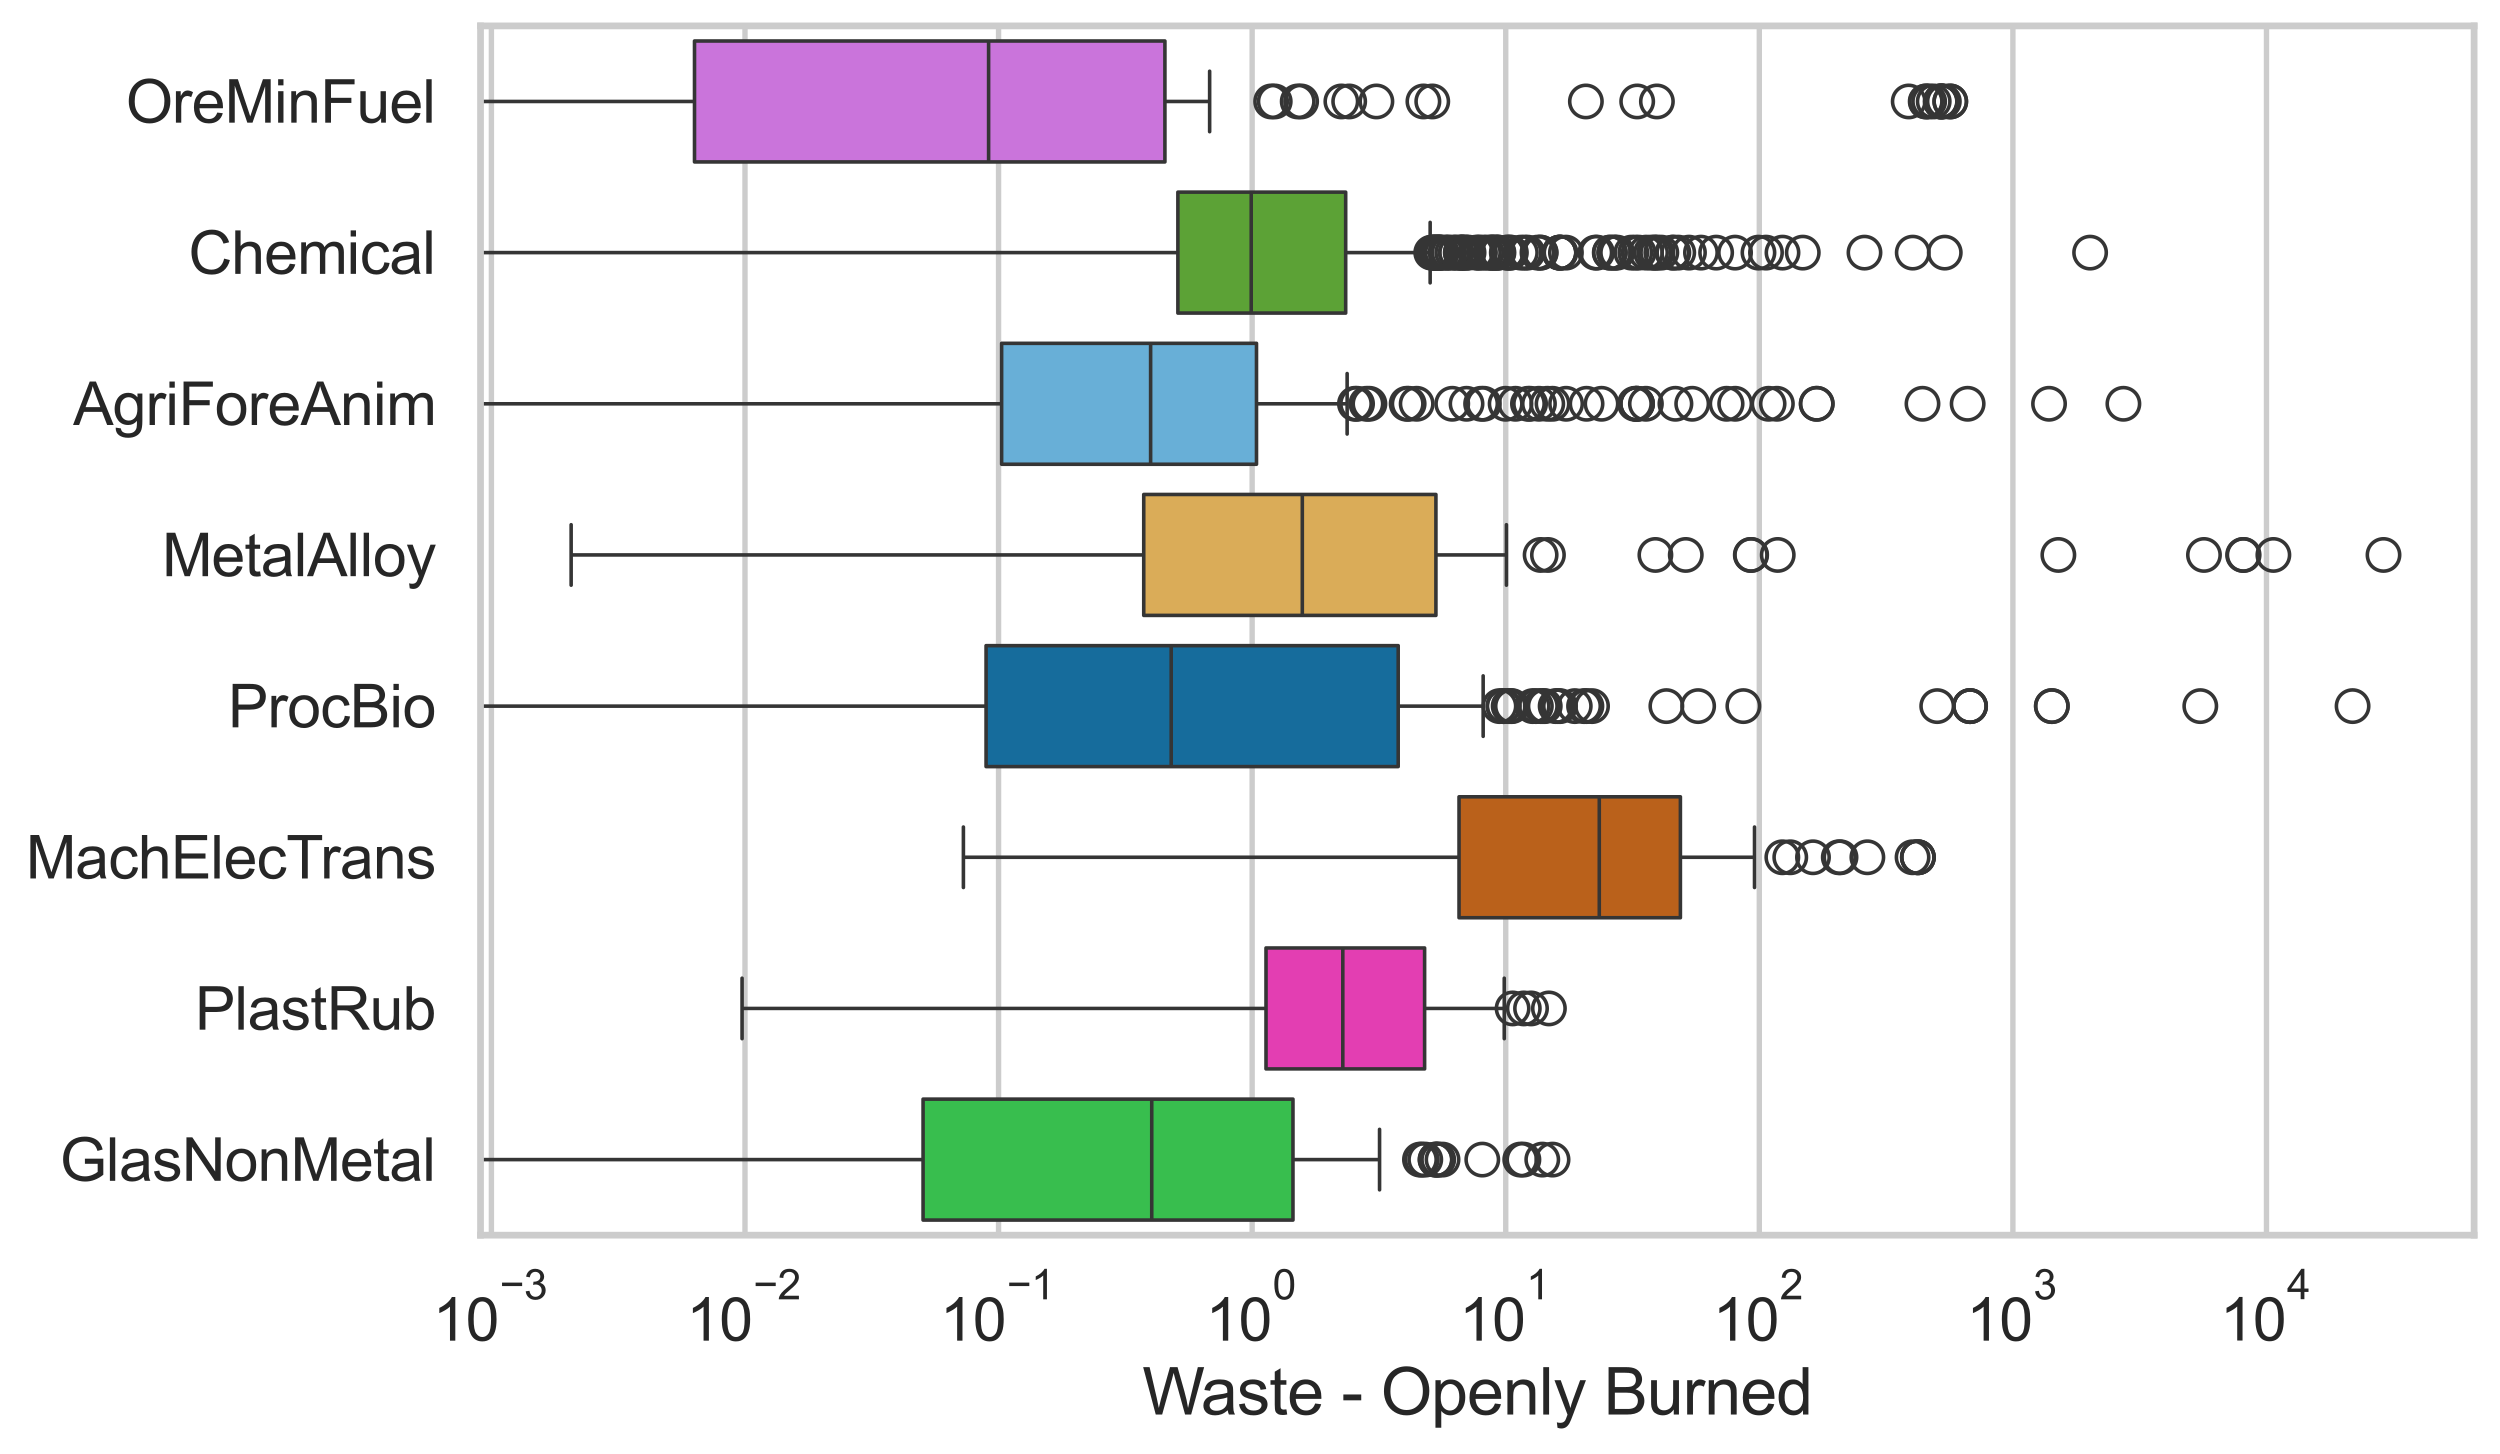 <?xml version="1.0" encoding="utf-8" standalone="no"?>
<!DOCTYPE svg PUBLIC "-//W3C//DTD SVG 1.1//EN"
  "http://www.w3.org/Graphics/SVG/1.1/DTD/svg11.dtd">
<svg xmlns:xlink="http://www.w3.org/1999/xlink" width="695.577pt" height="404.563pt" viewBox="0 0 695.577 404.563" xmlns="http://www.w3.org/2000/svg" version="1.1">
 <defs>
  <style type="text/css">*{stroke-linejoin: round; stroke-linecap: butt}</style>
 </defs>
 <g id="figure_1">
  <g id="patch_1">
   <path d="M 0 404.563 
L 695.577 404.563 
L 695.577 0 
L 0 0 
z
" style="fill: #ffffff"/>
  </g>
  <g id="axes_1">
   <g id="patch_2">
    <path d="M 133.697 343.665 
L 688.377 343.665 
L 688.377 7.2 
L 133.697 7.2 
z
" style="fill: #ffffff"/>
   </g>
   <g id="matplotlib.axis_1">
    <g id="xtick_1">
     <g id="line2d_1">
      <path d="M 136.723 343.665 
L 136.723 7.2 
" clip-path="url(#p5b6cfa9f95)" style="fill: none; stroke: #cccccc; stroke-width: 1.5; stroke-linecap: round"/>
     </g>
     <g id="text_1">
      <!-- $\mathdefault{10^{-3}}$ -->
      <g style="fill: #262626" transform="translate(120.388 373.18) scale(0.165 -0.165)">
       <defs>
        <path id="ArialMT-31" d="M 2384 0 
L 1822 0 
L 1822 3584 
Q 1619 3391 1289 3197 
Q 959 3003 697 2906 
L 697 3450 
Q 1169 3672 1522 3987 
Q 1875 4303 2022 4600 
L 2384 4600 
L 2384 0 
z
" transform="scale(0.016)"/>
        <path id="ArialMT-30" d="M 266 2259 
Q 266 3072 433 3567 
Q 600 4063 929 4331 
Q 1259 4600 1759 4600 
Q 2128 4600 2406 4451 
Q 2684 4303 2865 4023 
Q 3047 3744 3150 3342 
Q 3253 2941 3253 2259 
Q 3253 1453 3087 958 
Q 2922 463 2592 192 
Q 2263 -78 1759 -78 
Q 1097 -78 719 397 
Q 266 969 266 2259 
z
M 844 2259 
Q 844 1131 1108 757 
Q 1372 384 1759 384 
Q 2147 384 2411 759 
Q 2675 1134 2675 2259 
Q 2675 3391 2411 3762 
Q 2147 4134 1753 4134 
Q 1366 4134 1134 3806 
Q 844 3388 844 2259 
z
" transform="scale(0.016)"/>
        <path id="ArialMT-2212" d="M 3381 1997 
L 356 1997 
L 356 2522 
L 3381 2522 
L 3381 1997 
z
" transform="scale(0.016)"/>
        <path id="ArialMT-33" d="M 269 1209 
L 831 1284 
Q 928 806 1161 595 
Q 1394 384 1728 384 
Q 2125 384 2398 659 
Q 2672 934 2672 1341 
Q 2672 1728 2419 1979 
Q 2166 2231 1775 2231 
Q 1616 2231 1378 2169 
L 1441 2663 
Q 1497 2656 1531 2656 
Q 1891 2656 2178 2843 
Q 2466 3031 2466 3422 
Q 2466 3731 2256 3934 
Q 2047 4138 1716 4138 
Q 1388 4138 1169 3931 
Q 950 3725 888 3313 
L 325 3413 
Q 428 3978 793 4289 
Q 1159 4600 1703 4600 
Q 2078 4600 2393 4439 
Q 2709 4278 2876 4000 
Q 3044 3722 3044 3409 
Q 3044 3113 2884 2869 
Q 2725 2625 2413 2481 
Q 2819 2388 3044 2092 
Q 3269 1797 3269 1353 
Q 3269 753 2831 336 
Q 2394 -81 1725 -81 
Q 1122 -81 723 278 
Q 325 638 269 1209 
z
" transform="scale(0.016)"/>
       </defs>
       <use xlink:href="#ArialMT-31" transform="translate(0 0.994)"/>
       <use xlink:href="#ArialMT-30" transform="translate(55.615 0.994)"/>
       <use xlink:href="#ArialMT-2212" transform="translate(112.973 70.688) scale(0.7)"/>
       <use xlink:href="#ArialMT-33" transform="translate(153.852 70.688) scale(0.7)"/>
      </g>
     </g>
    </g>
    <g id="xtick_2">
     <g id="line2d_2">
      <path d="M 207.278 343.665 
L 207.278 7.2 
" clip-path="url(#p5b6cfa9f95)" style="fill: none; stroke: #cccccc; stroke-width: 1.5; stroke-linecap: round"/>
     </g>
     <g id="text_2">
      <!-- $\mathdefault{10^{-2}}$ -->
      <g style="fill: #262626" transform="translate(190.943 373.18) scale(0.165 -0.165)">
       <defs>
        <path id="ArialMT-32" d="M 3222 541 
L 3222 0 
L 194 0 
Q 188 203 259 391 
Q 375 700 629 1000 
Q 884 1300 1366 1694 
Q 2113 2306 2375 2664 
Q 2638 3022 2638 3341 
Q 2638 3675 2398 3904 
Q 2159 4134 1775 4134 
Q 1369 4134 1125 3890 
Q 881 3647 878 3216 
L 300 3275 
Q 359 3922 746 4261 
Q 1134 4600 1788 4600 
Q 2447 4600 2831 4234 
Q 3216 3869 3216 3328 
Q 3216 3053 3103 2787 
Q 2991 2522 2730 2228 
Q 2469 1934 1863 1422 
Q 1356 997 1212 845 
Q 1069 694 975 541 
L 3222 541 
z
" transform="scale(0.016)"/>
       </defs>
       <use xlink:href="#ArialMT-31" transform="translate(0 0.994)"/>
       <use xlink:href="#ArialMT-30" transform="translate(55.615 0.994)"/>
       <use xlink:href="#ArialMT-2212" transform="translate(112.973 70.688) scale(0.7)"/>
       <use xlink:href="#ArialMT-32" transform="translate(153.852 70.688) scale(0.7)"/>
      </g>
     </g>
    </g>
    <g id="xtick_3">
     <g id="line2d_3">
      <path d="M 277.832 343.665 
L 277.832 7.2 
" clip-path="url(#p5b6cfa9f95)" style="fill: none; stroke: #cccccc; stroke-width: 1.5; stroke-linecap: round"/>
     </g>
     <g id="text_3">
      <!-- $\mathdefault{10^{-1}}$ -->
      <g style="fill: #262626" transform="translate(261.497 373.18) scale(0.165 -0.165)">
       <use xlink:href="#ArialMT-31" transform="translate(0 0.994)"/>
       <use xlink:href="#ArialMT-30" transform="translate(55.615 0.994)"/>
       <use xlink:href="#ArialMT-2212" transform="translate(112.973 70.688) scale(0.7)"/>
       <use xlink:href="#ArialMT-31" transform="translate(153.852 70.688) scale(0.7)"/>
      </g>
     </g>
    </g>
    <g id="xtick_4">
     <g id="line2d_4">
      <path d="M 348.386 343.665 
L 348.386 7.2 
" clip-path="url(#p5b6cfa9f95)" style="fill: none; stroke: #cccccc; stroke-width: 1.5; stroke-linecap: round"/>
     </g>
     <g id="text_4">
      <!-- $\mathdefault{10^{0}}$ -->
      <g style="fill: #262626" transform="translate(335.434 373.18) scale(0.165 -0.165)">
       <use xlink:href="#ArialMT-31" transform="translate(0 0.994)"/>
       <use xlink:href="#ArialMT-30" transform="translate(55.615 0.994)"/>
       <use xlink:href="#ArialMT-30" transform="translate(112.973 70.688) scale(0.7)"/>
      </g>
     </g>
    </g>
    <g id="xtick_5">
     <g id="line2d_5">
      <path d="M 418.94 343.665 
L 418.94 7.2 
" clip-path="url(#p5b6cfa9f95)" style="fill: none; stroke: #cccccc; stroke-width: 1.5; stroke-linecap: round"/>
     </g>
     <g id="text_5">
      <!-- $\mathdefault{10^{1}}$ -->
      <g style="fill: #262626" transform="translate(405.988 373.18) scale(0.165 -0.165)">
       <use xlink:href="#ArialMT-31" transform="translate(0 0.994)"/>
       <use xlink:href="#ArialMT-30" transform="translate(55.615 0.994)"/>
       <use xlink:href="#ArialMT-31" transform="translate(112.973 70.688) scale(0.7)"/>
      </g>
     </g>
    </g>
    <g id="xtick_6">
     <g id="line2d_6">
      <path d="M 489.495 343.665 
L 489.495 7.2 
" clip-path="url(#p5b6cfa9f95)" style="fill: none; stroke: #cccccc; stroke-width: 1.5; stroke-linecap: round"/>
     </g>
     <g id="text_6">
      <!-- $\mathdefault{10^{2}}$ -->
      <g style="fill: #262626" transform="translate(476.542 373.18) scale(0.165 -0.165)">
       <use xlink:href="#ArialMT-31" transform="translate(0 0.994)"/>
       <use xlink:href="#ArialMT-30" transform="translate(55.615 0.994)"/>
       <use xlink:href="#ArialMT-32" transform="translate(112.973 70.688) scale(0.7)"/>
      </g>
     </g>
    </g>
    <g id="xtick_7">
     <g id="line2d_7">
      <path d="M 560.049 343.665 
L 560.049 7.2 
" clip-path="url(#p5b6cfa9f95)" style="fill: none; stroke: #cccccc; stroke-width: 1.5; stroke-linecap: round"/>
     </g>
     <g id="text_7">
      <!-- $\mathdefault{10^{3}}$ -->
      <g style="fill: #262626" transform="translate(547.096 373.18) scale(0.165 -0.165)">
       <use xlink:href="#ArialMT-31" transform="translate(0 0.994)"/>
       <use xlink:href="#ArialMT-30" transform="translate(55.615 0.994)"/>
       <use xlink:href="#ArialMT-33" transform="translate(112.973 70.688) scale(0.7)"/>
      </g>
     </g>
    </g>
    <g id="xtick_8">
     <g id="line2d_8">
      <path d="M 630.603 343.665 
L 630.603 7.2 
" clip-path="url(#p5b6cfa9f95)" style="fill: none; stroke: #cccccc; stroke-width: 1.5; stroke-linecap: round"/>
     </g>
     <g id="text_8">
      <!-- $\mathdefault{10^{4}}$ -->
      <g style="fill: #262626" transform="translate(617.651 373.015) scale(0.165 -0.165)">
       <defs>
        <path id="ArialMT-34" d="M 2069 0 
L 2069 1097 
L 81 1097 
L 81 1613 
L 2172 4581 
L 2631 4581 
L 2631 1613 
L 3250 1613 
L 3250 1097 
L 2631 1097 
L 2631 0 
L 2069 0 
z
M 2069 1613 
L 2069 3678 
L 634 1613 
L 2069 1613 
z
" transform="scale(0.016)"/>
       </defs>
       <use xlink:href="#ArialMT-31" transform="translate(0 0.202)"/>
       <use xlink:href="#ArialMT-30" transform="translate(55.615 0.202)"/>
       <use xlink:href="#ArialMT-34" transform="translate(112.973 69.895) scale(0.7)"/>
      </g>
     </g>
    </g>
    <g id="xtick_9"/>
    <g id="xtick_10"/>
    <g id="xtick_11"/>
    <g id="xtick_12"/>
    <g id="xtick_13"/>
    <g id="xtick_14"/>
    <g id="xtick_15"/>
    <g id="xtick_16"/>
    <g id="xtick_17"/>
    <g id="xtick_18"/>
    <g id="xtick_19"/>
    <g id="xtick_20"/>
    <g id="xtick_21"/>
    <g id="xtick_22"/>
    <g id="xtick_23"/>
    <g id="xtick_24"/>
    <g id="xtick_25"/>
    <g id="xtick_26"/>
    <g id="xtick_27"/>
    <g id="xtick_28"/>
    <g id="xtick_29"/>
    <g id="xtick_30"/>
    <g id="xtick_31"/>
    <g id="xtick_32"/>
    <g id="xtick_33"/>
    <g id="xtick_34"/>
    <g id="xtick_35"/>
    <g id="xtick_36"/>
    <g id="xtick_37"/>
    <g id="xtick_38"/>
    <g id="xtick_39"/>
    <g id="xtick_40"/>
    <g id="xtick_41"/>
    <g id="xtick_42"/>
    <g id="xtick_43"/>
    <g id="xtick_44"/>
    <g id="xtick_45"/>
    <g id="xtick_46"/>
    <g id="xtick_47"/>
    <g id="xtick_48"/>
    <g id="xtick_49"/>
    <g id="xtick_50"/>
    <g id="xtick_51"/>
    <g id="xtick_52"/>
    <g id="xtick_53"/>
    <g id="xtick_54"/>
    <g id="xtick_55"/>
    <g id="xtick_56"/>
    <g id="xtick_57"/>
    <g id="xtick_58"/>
    <g id="xtick_59"/>
    <g id="xtick_60"/>
    <g id="xtick_61"/>
    <g id="xtick_62"/>
    <g id="xtick_63"/>
    <g id="xtick_64"/>
    <g id="xtick_65"/>
    <g id="xtick_66"/>
    <g id="xtick_67"/>
    <g id="xtick_68"/>
    <g id="xtick_69"/>
    <g id="text_9">
     <!-- Waste - Openly Burned -->
     <g style="fill: #262626" transform="translate(317.838 393.574) scale(0.18 -0.18)">
      <defs>
       <path id="ArialMT-57" d="M 1294 0 
L 78 4581 
L 700 4581 
L 1397 1578 
Q 1509 1106 1591 641 
Q 1766 1375 1797 1488 
L 2669 4581 
L 3400 4581 
L 4056 2263 
Q 4303 1400 4413 641 
Q 4500 1075 4641 1638 
L 5359 4581 
L 5969 4581 
L 4713 0 
L 4128 0 
L 3163 3491 
Q 3041 3928 3019 4028 
Q 2947 3713 2884 3491 
L 1913 0 
L 1294 0 
z
" transform="scale(0.016)"/>
       <path id="ArialMT-61" d="M 2588 409 
Q 2275 144 1986 34 
Q 1697 -75 1366 -75 
Q 819 -75 525 192 
Q 231 459 231 875 
Q 231 1119 342 1320 
Q 453 1522 633 1644 
Q 813 1766 1038 1828 
Q 1203 1872 1538 1913 
Q 2219 1994 2541 2106 
Q 2544 2222 2544 2253 
Q 2544 2597 2384 2738 
Q 2169 2928 1744 2928 
Q 1347 2928 1158 2789 
Q 969 2650 878 2297 
L 328 2372 
Q 403 2725 575 2942 
Q 747 3159 1072 3276 
Q 1397 3394 1825 3394 
Q 2250 3394 2515 3294 
Q 2781 3194 2906 3042 
Q 3031 2891 3081 2659 
Q 3109 2516 3109 2141 
L 3109 1391 
Q 3109 606 3145 398 
Q 3181 191 3288 0 
L 2700 0 
Q 2613 175 2588 409 
z
M 2541 1666 
Q 2234 1541 1622 1453 
Q 1275 1403 1131 1340 
Q 988 1278 909 1158 
Q 831 1038 831 891 
Q 831 666 1001 516 
Q 1172 366 1500 366 
Q 1825 366 2078 508 
Q 2331 650 2450 897 
Q 2541 1088 2541 1459 
L 2541 1666 
z
" transform="scale(0.016)"/>
       <path id="ArialMT-73" d="M 197 991 
L 753 1078 
Q 800 744 1014 566 
Q 1228 388 1613 388 
Q 2000 388 2187 545 
Q 2375 703 2375 916 
Q 2375 1106 2209 1216 
Q 2094 1291 1634 1406 
Q 1016 1563 777 1677 
Q 538 1791 414 1992 
Q 291 2194 291 2438 
Q 291 2659 392 2848 
Q 494 3038 669 3163 
Q 800 3259 1026 3326 
Q 1253 3394 1513 3394 
Q 1903 3394 2198 3281 
Q 2494 3169 2634 2976 
Q 2775 2784 2828 2463 
L 2278 2388 
Q 2241 2644 2061 2787 
Q 1881 2931 1553 2931 
Q 1166 2931 1000 2803 
Q 834 2675 834 2503 
Q 834 2394 903 2306 
Q 972 2216 1119 2156 
Q 1203 2125 1616 2013 
Q 2213 1853 2448 1751 
Q 2684 1650 2818 1456 
Q 2953 1263 2953 975 
Q 2953 694 2789 445 
Q 2625 197 2315 61 
Q 2006 -75 1616 -75 
Q 969 -75 630 194 
Q 291 463 197 991 
z
" transform="scale(0.016)"/>
       <path id="ArialMT-74" d="M 1650 503 
L 1731 6 
Q 1494 -44 1306 -44 
Q 1000 -44 831 53 
Q 663 150 594 308 
Q 525 466 525 972 
L 525 2881 
L 113 2881 
L 113 3319 
L 525 3319 
L 525 4141 
L 1084 4478 
L 1084 3319 
L 1650 3319 
L 1650 2881 
L 1084 2881 
L 1084 941 
Q 1084 700 1114 631 
Q 1144 563 1211 522 
Q 1278 481 1403 481 
Q 1497 481 1650 503 
z
" transform="scale(0.016)"/>
       <path id="ArialMT-65" d="M 2694 1069 
L 3275 997 
Q 3138 488 2766 206 
Q 2394 -75 1816 -75 
Q 1088 -75 661 373 
Q 234 822 234 1631 
Q 234 2469 665 2931 
Q 1097 3394 1784 3394 
Q 2450 3394 2872 2941 
Q 3294 2488 3294 1666 
Q 3294 1616 3291 1516 
L 816 1516 
Q 847 969 1125 678 
Q 1403 388 1819 388 
Q 2128 388 2347 550 
Q 2566 713 2694 1069 
z
M 847 1978 
L 2700 1978 
Q 2663 2397 2488 2606 
Q 2219 2931 1791 2931 
Q 1403 2931 1139 2672 
Q 875 2413 847 1978 
z
" transform="scale(0.016)"/>
       <path id="ArialMT-20" transform="scale(0.016)"/>
       <path id="ArialMT-2d" d="M 203 1375 
L 203 1941 
L 1931 1941 
L 1931 1375 
L 203 1375 
z
" transform="scale(0.016)"/>
       <path id="ArialMT-4f" d="M 309 2231 
Q 309 3372 921 4017 
Q 1534 4663 2503 4663 
Q 3138 4663 3647 4359 
Q 4156 4056 4423 3514 
Q 4691 2972 4691 2284 
Q 4691 1588 4409 1038 
Q 4128 488 3612 205 
Q 3097 -78 2500 -78 
Q 1853 -78 1343 234 
Q 834 547 571 1087 
Q 309 1628 309 2231 
z
M 934 2222 
Q 934 1394 1379 917 
Q 1825 441 2497 441 
Q 3181 441 3623 922 
Q 4066 1403 4066 2288 
Q 4066 2847 3877 3264 
Q 3688 3681 3323 3911 
Q 2959 4141 2506 4141 
Q 1863 4141 1398 3698 
Q 934 3256 934 2222 
z
" transform="scale(0.016)"/>
       <path id="ArialMT-70" d="M 422 -1272 
L 422 3319 
L 934 3319 
L 934 2888 
Q 1116 3141 1344 3267 
Q 1572 3394 1897 3394 
Q 2322 3394 2647 3175 
Q 2972 2956 3137 2557 
Q 3303 2159 3303 1684 
Q 3303 1175 3120 767 
Q 2938 359 2589 142 
Q 2241 -75 1856 -75 
Q 1575 -75 1351 44 
Q 1128 163 984 344 
L 984 -1272 
L 422 -1272 
z
M 931 1641 
Q 931 1000 1190 694 
Q 1450 388 1819 388 
Q 2194 388 2461 705 
Q 2728 1022 2728 1688 
Q 2728 2322 2467 2637 
Q 2206 2953 1844 2953 
Q 1484 2953 1207 2617 
Q 931 2281 931 1641 
z
" transform="scale(0.016)"/>
       <path id="ArialMT-6e" d="M 422 0 
L 422 3319 
L 928 3319 
L 928 2847 
Q 1294 3394 1984 3394 
Q 2284 3394 2536 3286 
Q 2788 3178 2913 3003 
Q 3038 2828 3088 2588 
Q 3119 2431 3119 2041 
L 3119 0 
L 2556 0 
L 2556 2019 
Q 2556 2363 2490 2533 
Q 2425 2703 2258 2804 
Q 2091 2906 1866 2906 
Q 1506 2906 1245 2678 
Q 984 2450 984 1813 
L 984 0 
L 422 0 
z
" transform="scale(0.016)"/>
       <path id="ArialMT-6c" d="M 409 0 
L 409 4581 
L 972 4581 
L 972 0 
L 409 0 
z
" transform="scale(0.016)"/>
       <path id="ArialMT-79" d="M 397 -1278 
L 334 -750 
Q 519 -800 656 -800 
Q 844 -800 956 -737 
Q 1069 -675 1141 -563 
Q 1194 -478 1313 -144 
Q 1328 -97 1363 -6 
L 103 3319 
L 709 3319 
L 1400 1397 
Q 1534 1031 1641 628 
Q 1738 1016 1872 1384 
L 2581 3319 
L 3144 3319 
L 1881 -56 
Q 1678 -603 1566 -809 
Q 1416 -1088 1222 -1217 
Q 1028 -1347 759 -1347 
Q 597 -1347 397 -1278 
z
" transform="scale(0.016)"/>
       <path id="ArialMT-42" d="M 469 0 
L 469 4581 
L 2188 4581 
Q 2713 4581 3030 4442 
Q 3347 4303 3526 4014 
Q 3706 3725 3706 3409 
Q 3706 3116 3547 2856 
Q 3388 2597 3066 2438 
Q 3481 2316 3704 2022 
Q 3928 1728 3928 1328 
Q 3928 1006 3792 729 
Q 3656 453 3456 303 
Q 3256 153 2954 76 
Q 2653 0 2216 0 
L 469 0 
z
M 1075 2656 
L 2066 2656 
Q 2469 2656 2644 2709 
Q 2875 2778 2992 2937 
Q 3109 3097 3109 3338 
Q 3109 3566 3000 3739 
Q 2891 3913 2687 3977 
Q 2484 4041 1991 4041 
L 1075 4041 
L 1075 2656 
z
M 1075 541 
L 2216 541 
Q 2509 541 2628 563 
Q 2838 600 2978 687 
Q 3119 775 3209 942 
Q 3300 1109 3300 1328 
Q 3300 1584 3169 1773 
Q 3038 1963 2805 2039 
Q 2572 2116 2134 2116 
L 1075 2116 
L 1075 541 
z
" transform="scale(0.016)"/>
       <path id="ArialMT-75" d="M 2597 0 
L 2597 488 
Q 2209 -75 1544 -75 
Q 1250 -75 995 37 
Q 741 150 617 320 
Q 494 491 444 738 
Q 409 903 409 1263 
L 409 3319 
L 972 3319 
L 972 1478 
Q 972 1038 1006 884 
Q 1059 663 1231 536 
Q 1403 409 1656 409 
Q 1909 409 2131 539 
Q 2353 669 2445 892 
Q 2538 1116 2538 1541 
L 2538 3319 
L 3100 3319 
L 3100 0 
L 2597 0 
z
" transform="scale(0.016)"/>
       <path id="ArialMT-72" d="M 416 0 
L 416 3319 
L 922 3319 
L 922 2816 
Q 1116 3169 1280 3281 
Q 1444 3394 1641 3394 
Q 1925 3394 2219 3213 
L 2025 2691 
Q 1819 2813 1613 2813 
Q 1428 2813 1281 2702 
Q 1134 2591 1072 2394 
Q 978 2094 978 1738 
L 978 0 
L 416 0 
z
" transform="scale(0.016)"/>
       <path id="ArialMT-64" d="M 2575 0 
L 2575 419 
Q 2259 -75 1647 -75 
Q 1250 -75 917 144 
Q 584 363 401 755 
Q 219 1147 219 1656 
Q 219 2153 384 2558 
Q 550 2963 881 3178 
Q 1213 3394 1622 3394 
Q 1922 3394 2156 3267 
Q 2391 3141 2538 2938 
L 2538 4581 
L 3097 4581 
L 3097 0 
L 2575 0 
z
M 797 1656 
Q 797 1019 1065 703 
Q 1334 388 1700 388 
Q 2069 388 2326 689 
Q 2584 991 2584 1609 
Q 2584 2291 2321 2609 
Q 2059 2928 1675 2928 
Q 1300 2928 1048 2622 
Q 797 2316 797 1656 
z
" transform="scale(0.016)"/>
      </defs>
      <use xlink:href="#ArialMT-57"/>
      <use xlink:href="#ArialMT-61" transform="translate(90.635 0)"/>
      <use xlink:href="#ArialMT-73" transform="translate(146.25 0)"/>
      <use xlink:href="#ArialMT-74" transform="translate(196.25 0)"/>
      <use xlink:href="#ArialMT-65" transform="translate(224.033 0)"/>
      <use xlink:href="#ArialMT-20" transform="translate(279.648 0)"/>
      <use xlink:href="#ArialMT-2d" transform="translate(307.432 0)"/>
      <use xlink:href="#ArialMT-20" transform="translate(340.732 0)"/>
      <use xlink:href="#ArialMT-4f" transform="translate(368.516 0)"/>
      <use xlink:href="#ArialMT-70" transform="translate(446.299 0)"/>
      <use xlink:href="#ArialMT-65" transform="translate(501.914 0)"/>
      <use xlink:href="#ArialMT-6e" transform="translate(557.529 0)"/>
      <use xlink:href="#ArialMT-6c" transform="translate(613.145 0)"/>
      <use xlink:href="#ArialMT-79" transform="translate(635.361 0)"/>
      <use xlink:href="#ArialMT-20" transform="translate(685.361 0)"/>
      <use xlink:href="#ArialMT-42" transform="translate(713.145 0)"/>
      <use xlink:href="#ArialMT-75" transform="translate(779.844 0)"/>
      <use xlink:href="#ArialMT-72" transform="translate(835.459 0)"/>
      <use xlink:href="#ArialMT-6e" transform="translate(868.76 0)"/>
      <use xlink:href="#ArialMT-65" transform="translate(924.375 0)"/>
      <use xlink:href="#ArialMT-64" transform="translate(979.99 0)"/>
     </g>
    </g>
   </g>
   <g id="matplotlib.axis_2">
    <g id="ytick_1">
     <g id="text_10">
      <!-- OreMinFuel -->
      <g style="fill: #262626" transform="translate(35.013 34.134) scale(0.165 -0.165)">
       <defs>
        <path id="ArialMT-4d" d="M 475 0 
L 475 4581 
L 1388 4581 
L 2472 1338 
Q 2622 884 2691 659 
Q 2769 909 2934 1394 
L 4031 4581 
L 4847 4581 
L 4847 0 
L 4263 0 
L 4263 3834 
L 2931 0 
L 2384 0 
L 1059 3900 
L 1059 0 
L 475 0 
z
" transform="scale(0.016)"/>
        <path id="ArialMT-69" d="M 425 3934 
L 425 4581 
L 988 4581 
L 988 3934 
L 425 3934 
z
M 425 0 
L 425 3319 
L 988 3319 
L 988 0 
L 425 0 
z
" transform="scale(0.016)"/>
        <path id="ArialMT-46" d="M 525 0 
L 525 4581 
L 3616 4581 
L 3616 4041 
L 1131 4041 
L 1131 2622 
L 3281 2622 
L 3281 2081 
L 1131 2081 
L 1131 0 
L 525 0 
z
" transform="scale(0.016)"/>
       </defs>
       <use xlink:href="#ArialMT-4f"/>
       <use xlink:href="#ArialMT-72" transform="translate(77.783 0)"/>
       <use xlink:href="#ArialMT-65" transform="translate(111.084 0)"/>
       <use xlink:href="#ArialMT-4d" transform="translate(166.699 0)"/>
       <use xlink:href="#ArialMT-69" transform="translate(250 0)"/>
       <use xlink:href="#ArialMT-6e" transform="translate(272.217 0)"/>
       <use xlink:href="#ArialMT-46" transform="translate(327.832 0)"/>
       <use xlink:href="#ArialMT-75" transform="translate(388.916 0)"/>
       <use xlink:href="#ArialMT-65" transform="translate(444.531 0)"/>
       <use xlink:href="#ArialMT-6c" transform="translate(500.146 0)"/>
      </g>
     </g>
    </g>
    <g id="ytick_2">
     <g id="text_11">
      <!-- Chemical -->
      <g style="fill: #262626" transform="translate(52.428 76.192) scale(0.165 -0.165)">
       <defs>
        <path id="ArialMT-43" d="M 3763 1606 
L 4369 1453 
Q 4178 706 3683 314 
Q 3188 -78 2472 -78 
Q 1731 -78 1267 223 
Q 803 525 561 1097 
Q 319 1669 319 2325 
Q 319 3041 592 3573 
Q 866 4106 1370 4382 
Q 1875 4659 2481 4659 
Q 3169 4659 3637 4309 
Q 4106 3959 4291 3325 
L 3694 3184 
Q 3534 3684 3231 3912 
Q 2928 4141 2469 4141 
Q 1941 4141 1586 3887 
Q 1231 3634 1087 3207 
Q 944 2781 944 2328 
Q 944 1744 1114 1308 
Q 1284 872 1643 656 
Q 2003 441 2422 441 
Q 2931 441 3284 734 
Q 3638 1028 3763 1606 
z
" transform="scale(0.016)"/>
        <path id="ArialMT-68" d="M 422 0 
L 422 4581 
L 984 4581 
L 984 2938 
Q 1378 3394 1978 3394 
Q 2347 3394 2619 3248 
Q 2891 3103 3008 2847 
Q 3125 2591 3125 2103 
L 3125 0 
L 2563 0 
L 2563 2103 
Q 2563 2525 2380 2717 
Q 2197 2909 1863 2909 
Q 1613 2909 1392 2779 
Q 1172 2650 1078 2428 
Q 984 2206 984 1816 
L 984 0 
L 422 0 
z
" transform="scale(0.016)"/>
        <path id="ArialMT-6d" d="M 422 0 
L 422 3319 
L 925 3319 
L 925 2853 
Q 1081 3097 1340 3245 
Q 1600 3394 1931 3394 
Q 2300 3394 2536 3241 
Q 2772 3088 2869 2813 
Q 3263 3394 3894 3394 
Q 4388 3394 4653 3120 
Q 4919 2847 4919 2278 
L 4919 0 
L 4359 0 
L 4359 2091 
Q 4359 2428 4304 2576 
Q 4250 2725 4106 2815 
Q 3963 2906 3769 2906 
Q 3419 2906 3187 2673 
Q 2956 2441 2956 1928 
L 2956 0 
L 2394 0 
L 2394 2156 
Q 2394 2531 2256 2718 
Q 2119 2906 1806 2906 
Q 1569 2906 1367 2781 
Q 1166 2656 1075 2415 
Q 984 2175 984 1722 
L 984 0 
L 422 0 
z
" transform="scale(0.016)"/>
        <path id="ArialMT-63" d="M 2588 1216 
L 3141 1144 
Q 3050 572 2676 248 
Q 2303 -75 1759 -75 
Q 1078 -75 664 370 
Q 250 816 250 1647 
Q 250 2184 428 2587 
Q 606 2991 970 3192 
Q 1334 3394 1763 3394 
Q 2303 3394 2647 3120 
Q 2991 2847 3088 2344 
L 2541 2259 
Q 2463 2594 2264 2762 
Q 2066 2931 1784 2931 
Q 1359 2931 1093 2626 
Q 828 2322 828 1663 
Q 828 994 1084 691 
Q 1341 388 1753 388 
Q 2084 388 2306 591 
Q 2528 794 2588 1216 
z
" transform="scale(0.016)"/>
       </defs>
       <use xlink:href="#ArialMT-43"/>
       <use xlink:href="#ArialMT-68" transform="translate(72.217 0)"/>
       <use xlink:href="#ArialMT-65" transform="translate(127.832 0)"/>
       <use xlink:href="#ArialMT-6d" transform="translate(183.447 0)"/>
       <use xlink:href="#ArialMT-69" transform="translate(266.748 0)"/>
       <use xlink:href="#ArialMT-63" transform="translate(288.965 0)"/>
       <use xlink:href="#ArialMT-61" transform="translate(338.965 0)"/>
       <use xlink:href="#ArialMT-6c" transform="translate(394.58 0)"/>
      </g>
     </g>
    </g>
    <g id="ytick_3">
     <g id="text_12">
      <!-- AgriForeAnim -->
      <g style="fill: #262626" transform="translate(20.341 118.25) scale(0.165 -0.165)">
       <defs>
        <path id="ArialMT-41" d="M -9 0 
L 1750 4581 
L 2403 4581 
L 4278 0 
L 3588 0 
L 3053 1388 
L 1138 1388 
L 634 0 
L -9 0 
z
M 1313 1881 
L 2866 1881 
L 2388 3150 
Q 2169 3728 2063 4100 
Q 1975 3659 1816 3225 
L 1313 1881 
z
" transform="scale(0.016)"/>
        <path id="ArialMT-67" d="M 319 -275 
L 866 -356 
Q 900 -609 1056 -725 
Q 1266 -881 1628 -881 
Q 2019 -881 2231 -725 
Q 2444 -569 2519 -288 
Q 2563 -116 2559 434 
Q 2191 0 1641 0 
Q 956 0 581 494 
Q 206 988 206 1678 
Q 206 2153 378 2554 
Q 550 2956 876 3175 
Q 1203 3394 1644 3394 
Q 2231 3394 2613 2919 
L 2613 3319 
L 3131 3319 
L 3131 450 
Q 3131 -325 2973 -648 
Q 2816 -972 2473 -1159 
Q 2131 -1347 1631 -1347 
Q 1038 -1347 672 -1080 
Q 306 -813 319 -275 
z
M 784 1719 
Q 784 1066 1043 766 
Q 1303 466 1694 466 
Q 2081 466 2343 764 
Q 2606 1063 2606 1700 
Q 2606 2309 2336 2618 
Q 2066 2928 1684 2928 
Q 1309 2928 1046 2623 
Q 784 2319 784 1719 
z
" transform="scale(0.016)"/>
        <path id="ArialMT-6f" d="M 213 1659 
Q 213 2581 725 3025 
Q 1153 3394 1769 3394 
Q 2453 3394 2887 2945 
Q 3322 2497 3322 1706 
Q 3322 1066 3130 698 
Q 2938 331 2570 128 
Q 2203 -75 1769 -75 
Q 1072 -75 642 372 
Q 213 819 213 1659 
z
M 791 1659 
Q 791 1022 1069 705 
Q 1347 388 1769 388 
Q 2188 388 2466 706 
Q 2744 1025 2744 1678 
Q 2744 2294 2464 2611 
Q 2184 2928 1769 2928 
Q 1347 2928 1069 2612 
Q 791 2297 791 1659 
z
" transform="scale(0.016)"/>
       </defs>
       <use xlink:href="#ArialMT-41"/>
       <use xlink:href="#ArialMT-67" transform="translate(66.699 0)"/>
       <use xlink:href="#ArialMT-72" transform="translate(122.314 0)"/>
       <use xlink:href="#ArialMT-69" transform="translate(155.615 0)"/>
       <use xlink:href="#ArialMT-46" transform="translate(177.832 0)"/>
       <use xlink:href="#ArialMT-6f" transform="translate(238.916 0)"/>
       <use xlink:href="#ArialMT-72" transform="translate(294.531 0)"/>
       <use xlink:href="#ArialMT-65" transform="translate(327.832 0)"/>
       <use xlink:href="#ArialMT-41" transform="translate(383.447 0)"/>
       <use xlink:href="#ArialMT-6e" transform="translate(450.146 0)"/>
       <use xlink:href="#ArialMT-69" transform="translate(505.762 0)"/>
       <use xlink:href="#ArialMT-6d" transform="translate(527.979 0)"/>
      </g>
     </g>
    </g>
    <g id="ytick_4">
     <g id="text_13">
      <!-- MetalAlloy -->
      <g style="fill: #262626" transform="translate(45.088 160.308) scale(0.165 -0.165)">
       <use xlink:href="#ArialMT-4d"/>
       <use xlink:href="#ArialMT-65" transform="translate(83.301 0)"/>
       <use xlink:href="#ArialMT-74" transform="translate(138.916 0)"/>
       <use xlink:href="#ArialMT-61" transform="translate(166.699 0)"/>
       <use xlink:href="#ArialMT-6c" transform="translate(222.314 0)"/>
       <use xlink:href="#ArialMT-41" transform="translate(244.531 0)"/>
       <use xlink:href="#ArialMT-6c" transform="translate(311.23 0)"/>
       <use xlink:href="#ArialMT-6c" transform="translate(333.447 0)"/>
       <use xlink:href="#ArialMT-6f" transform="translate(355.664 0)"/>
       <use xlink:href="#ArialMT-79" transform="translate(411.279 0)"/>
      </g>
     </g>
    </g>
    <g id="ytick_5">
     <g id="text_14">
      <!-- ProcBio -->
      <g style="fill: #262626" transform="translate(63.424 202.366) scale(0.165 -0.165)">
       <defs>
        <path id="ArialMT-50" d="M 494 0 
L 494 4581 
L 2222 4581 
Q 2678 4581 2919 4538 
Q 3256 4481 3484 4323 
Q 3713 4166 3852 3881 
Q 3991 3597 3991 3256 
Q 3991 2672 3619 2267 
Q 3247 1863 2275 1863 
L 1100 1863 
L 1100 0 
L 494 0 
z
M 1100 2403 
L 2284 2403 
Q 2872 2403 3119 2622 
Q 3366 2841 3366 3238 
Q 3366 3525 3220 3729 
Q 3075 3934 2838 4000 
Q 2684 4041 2272 4041 
L 1100 4041 
L 1100 2403 
z
" transform="scale(0.016)"/>
       </defs>
       <use xlink:href="#ArialMT-50"/>
       <use xlink:href="#ArialMT-72" transform="translate(66.699 0)"/>
       <use xlink:href="#ArialMT-6f" transform="translate(100 0)"/>
       <use xlink:href="#ArialMT-63" transform="translate(155.615 0)"/>
       <use xlink:href="#ArialMT-42" transform="translate(205.615 0)"/>
       <use xlink:href="#ArialMT-69" transform="translate(272.314 0)"/>
       <use xlink:href="#ArialMT-6f" transform="translate(294.531 0)"/>
      </g>
     </g>
    </g>
    <g id="ytick_6">
     <g id="text_15">
      <!-- MachElecTrans -->
      <g style="fill: #262626" transform="translate(7.2 244.425) scale(0.165 -0.165)">
       <defs>
        <path id="ArialMT-45" d="M 506 0 
L 506 4581 
L 3819 4581 
L 3819 4041 
L 1113 4041 
L 1113 2638 
L 3647 2638 
L 3647 2100 
L 1113 2100 
L 1113 541 
L 3925 541 
L 3925 0 
L 506 0 
z
" transform="scale(0.016)"/>
        <path id="ArialMT-54" d="M 1659 0 
L 1659 4041 
L 150 4041 
L 150 4581 
L 3781 4581 
L 3781 4041 
L 2266 4041 
L 2266 0 
L 1659 0 
z
" transform="scale(0.016)"/>
       </defs>
       <use xlink:href="#ArialMT-4d"/>
       <use xlink:href="#ArialMT-61" transform="translate(83.301 0)"/>
       <use xlink:href="#ArialMT-63" transform="translate(138.916 0)"/>
       <use xlink:href="#ArialMT-68" transform="translate(188.916 0)"/>
       <use xlink:href="#ArialMT-45" transform="translate(244.531 0)"/>
       <use xlink:href="#ArialMT-6c" transform="translate(311.23 0)"/>
       <use xlink:href="#ArialMT-65" transform="translate(333.447 0)"/>
       <use xlink:href="#ArialMT-63" transform="translate(389.062 0)"/>
       <use xlink:href="#ArialMT-54" transform="translate(439.062 0)"/>
       <use xlink:href="#ArialMT-72" transform="translate(496.396 0)"/>
       <use xlink:href="#ArialMT-61" transform="translate(529.697 0)"/>
       <use xlink:href="#ArialMT-6e" transform="translate(585.312 0)"/>
       <use xlink:href="#ArialMT-73" transform="translate(640.928 0)"/>
      </g>
     </g>
    </g>
    <g id="ytick_7">
     <g id="text_16">
      <!-- PlastRub -->
      <g style="fill: #262626" transform="translate(54.248 286.483) scale(0.165 -0.165)">
       <defs>
        <path id="ArialMT-52" d="M 503 0 
L 503 4581 
L 2534 4581 
Q 3147 4581 3465 4457 
Q 3784 4334 3975 4021 
Q 4166 3709 4166 3331 
Q 4166 2844 3850 2509 
Q 3534 2175 2875 2084 
Q 3116 1969 3241 1856 
Q 3506 1613 3744 1247 
L 4541 0 
L 3778 0 
L 3172 953 
Q 2906 1366 2734 1584 
Q 2563 1803 2427 1890 
Q 2291 1978 2150 2013 
Q 2047 2034 1813 2034 
L 1109 2034 
L 1109 0 
L 503 0 
z
M 1109 2559 
L 2413 2559 
Q 2828 2559 3062 2645 
Q 3297 2731 3419 2920 
Q 3541 3109 3541 3331 
Q 3541 3656 3305 3865 
Q 3069 4075 2559 4075 
L 1109 4075 
L 1109 2559 
z
" transform="scale(0.016)"/>
        <path id="ArialMT-62" d="M 941 0 
L 419 0 
L 419 4581 
L 981 4581 
L 981 2947 
Q 1338 3394 1891 3394 
Q 2197 3394 2470 3270 
Q 2744 3147 2920 2923 
Q 3097 2700 3197 2384 
Q 3297 2069 3297 1709 
Q 3297 856 2875 390 
Q 2453 -75 1863 -75 
Q 1275 -75 941 416 
L 941 0 
z
M 934 1684 
Q 934 1088 1097 822 
Q 1363 388 1816 388 
Q 2184 388 2453 708 
Q 2722 1028 2722 1663 
Q 2722 2313 2464 2622 
Q 2206 2931 1841 2931 
Q 1472 2931 1203 2611 
Q 934 2291 934 1684 
z
" transform="scale(0.016)"/>
       </defs>
       <use xlink:href="#ArialMT-50"/>
       <use xlink:href="#ArialMT-6c" transform="translate(66.699 0)"/>
       <use xlink:href="#ArialMT-61" transform="translate(88.916 0)"/>
       <use xlink:href="#ArialMT-73" transform="translate(144.531 0)"/>
       <use xlink:href="#ArialMT-74" transform="translate(194.531 0)"/>
       <use xlink:href="#ArialMT-52" transform="translate(222.314 0)"/>
       <use xlink:href="#ArialMT-75" transform="translate(294.531 0)"/>
       <use xlink:href="#ArialMT-62" transform="translate(350.146 0)"/>
      </g>
     </g>
    </g>
    <g id="ytick_8">
     <g id="text_17">
      <!-- GlasNonMetal -->
      <g style="fill: #262626" transform="translate(16.659 328.541) scale(0.165 -0.165)">
       <defs>
        <path id="ArialMT-47" d="M 2638 1797 
L 2638 2334 
L 4578 2338 
L 4578 638 
Q 4131 281 3656 101 
Q 3181 -78 2681 -78 
Q 2006 -78 1454 211 
Q 903 500 622 1047 
Q 341 1594 341 2269 
Q 341 2938 620 3517 
Q 900 4097 1425 4378 
Q 1950 4659 2634 4659 
Q 3131 4659 3532 4498 
Q 3934 4338 4162 4050 
Q 4391 3763 4509 3300 
L 3963 3150 
Q 3859 3500 3706 3700 
Q 3553 3900 3268 4020 
Q 2984 4141 2638 4141 
Q 2222 4141 1919 4014 
Q 1616 3888 1430 3681 
Q 1244 3475 1141 3228 
Q 966 2803 966 2306 
Q 966 1694 1177 1281 
Q 1388 869 1791 669 
Q 2194 469 2647 469 
Q 3041 469 3416 620 
Q 3791 772 3984 944 
L 3984 1797 
L 2638 1797 
z
" transform="scale(0.016)"/>
        <path id="ArialMT-4e" d="M 488 0 
L 488 4581 
L 1109 4581 
L 3516 984 
L 3516 4581 
L 4097 4581 
L 4097 0 
L 3475 0 
L 1069 3600 
L 1069 0 
L 488 0 
z
" transform="scale(0.016)"/>
       </defs>
       <use xlink:href="#ArialMT-47"/>
       <use xlink:href="#ArialMT-6c" transform="translate(77.783 0)"/>
       <use xlink:href="#ArialMT-61" transform="translate(100 0)"/>
       <use xlink:href="#ArialMT-73" transform="translate(155.615 0)"/>
       <use xlink:href="#ArialMT-4e" transform="translate(205.615 0)"/>
       <use xlink:href="#ArialMT-6f" transform="translate(277.832 0)"/>
       <use xlink:href="#ArialMT-6e" transform="translate(333.447 0)"/>
       <use xlink:href="#ArialMT-4d" transform="translate(389.062 0)"/>
       <use xlink:href="#ArialMT-65" transform="translate(472.363 0)"/>
       <use xlink:href="#ArialMT-74" transform="translate(527.979 0)"/>
       <use xlink:href="#ArialMT-61" transform="translate(555.762 0)"/>
       <use xlink:href="#ArialMT-6c" transform="translate(611.377 0)"/>
      </g>
     </g>
    </g>
   </g>
   <g id="patch_3">
    <path d="M 193.233 11.406 
L 193.233 45.052 
L 324.114 45.052 
L 324.114 11.406 
L 193.233 11.406 
z
" clip-path="url(#p5b6cfa9f95)" style="fill: #ca74db; stroke: #353535; stroke-linejoin: miter"/>
   </g>
   <g id="line2d_9">
    <path d="M 193.233 28.229 
L -1 28.229 
" clip-path="url(#p5b6cfa9f95)" style="fill: none; stroke: #353535"/>
   </g>
   <g id="line2d_10">
    <path d="M 324.114 28.229 
L 336.558 28.229 
" clip-path="url(#p5b6cfa9f95)" style="fill: none; stroke: #353535"/>
   </g>
   <g id="line2d_11">
    <path clip-path="url(#p5b6cfa9f95)" style="fill: none; stroke: #353535; stroke-linecap: round"/>
   </g>
   <g id="line2d_12">
    <path d="M 336.558 19.817 
L 336.558 36.641 
" clip-path="url(#p5b6cfa9f95)" style="fill: none; stroke: #353535; stroke-linecap: round"/>
   </g>
   <g id="line2d_13">
    <defs>
     <path id="me0e5f85c6a" d="M 0 4.5 
C 1.193 4.5 2.338 4.026 3.182 3.182 
C 4.026 2.338 4.5 1.193 4.5 0 
C 4.5 -1.193 4.026 -2.338 3.182 -3.182 
C 2.338 -4.026 1.193 -4.5 0 -4.5 
C -1.193 -4.5 -2.338 -4.026 -3.182 -3.182 
C -4.026 -2.338 -4.5 -1.193 -4.5 0 
C -4.5 1.193 -4.026 2.338 -3.182 3.182 
C -2.338 4.026 -1.193 4.5 0 4.5 
z
" style="stroke: #353535"/>
    </defs>
    <g clip-path="url(#p5b6cfa9f95)">
     <use xlink:href="#me0e5f85c6a" x="535.904" y="28.229" style="fill-opacity: 0; stroke: #353535"/>
     <use xlink:href="#me0e5f85c6a" x="538.015" y="28.229" style="fill-opacity: 0; stroke: #353535"/>
     <use xlink:href="#me0e5f85c6a" x="540.098" y="28.229" style="fill-opacity: 0; stroke: #353535"/>
     <use xlink:href="#me0e5f85c6a" x="396.037" y="28.229" style="fill-opacity: 0; stroke: #353535"/>
     <use xlink:href="#me0e5f85c6a" x="382.958" y="28.229" style="fill-opacity: 0; stroke: #353535"/>
     <use xlink:href="#me0e5f85c6a" x="531.062" y="28.229" style="fill-opacity: 0; stroke: #353535"/>
     <use xlink:href="#me0e5f85c6a" x="540.098" y="28.229" style="fill-opacity: 0; stroke: #353535"/>
     <use xlink:href="#me0e5f85c6a" x="441.241" y="28.229" style="fill-opacity: 0; stroke: #353535"/>
     <use xlink:href="#me0e5f85c6a" x="398.498" y="28.229" style="fill-opacity: 0; stroke: #353535"/>
     <use xlink:href="#me0e5f85c6a" x="539.95" y="28.229" style="fill-opacity: 0; stroke: #353535"/>
     <use xlink:href="#me0e5f85c6a" x="542.629" y="28.229" style="fill-opacity: 0; stroke: #353535"/>
     <use xlink:href="#me0e5f85c6a" x="353.675" y="28.229" style="fill-opacity: 0; stroke: #353535"/>
     <use xlink:href="#me0e5f85c6a" x="354.664" y="28.229" style="fill-opacity: 0; stroke: #353535"/>
     <use xlink:href="#me0e5f85c6a" x="542.628" y="28.229" style="fill-opacity: 0; stroke: #353535"/>
     <use xlink:href="#me0e5f85c6a" x="373.21" y="28.229" style="fill-opacity: 0; stroke: #353535"/>
     <use xlink:href="#me0e5f85c6a" x="375.384" y="28.229" style="fill-opacity: 0; stroke: #353535"/>
     <use xlink:href="#me0e5f85c6a" x="540.01" y="28.229" style="fill-opacity: 0; stroke: #353535"/>
     <use xlink:href="#me0e5f85c6a" x="361.061" y="28.229" style="fill-opacity: 0; stroke: #353535"/>
     <use xlink:href="#me0e5f85c6a" x="461.002" y="28.229" style="fill-opacity: 0; stroke: #353535"/>
     <use xlink:href="#me0e5f85c6a" x="362.011" y="28.229" style="fill-opacity: 0; stroke: #353535"/>
     <use xlink:href="#me0e5f85c6a" x="536.756" y="28.229" style="fill-opacity: 0; stroke: #353535"/>
     <use xlink:href="#me0e5f85c6a" x="455.518" y="28.229" style="fill-opacity: 0; stroke: #353535"/>
     <use xlink:href="#me0e5f85c6a" x="540.832" y="28.229" style="fill-opacity: 0; stroke: #353535"/>
     <use xlink:href="#me0e5f85c6a" x="535.789" y="28.229" style="fill-opacity: 0; stroke: #353535"/>
    </g>
   </g>
   <g id="patch_4">
    <path d="M 327.722 53.464 
L 327.722 87.11 
L 374.409 87.11 
L 374.409 53.464 
L 327.722 53.464 
z
" clip-path="url(#p5b6cfa9f95)" style="fill: #5ca236; stroke: #353535; stroke-linejoin: miter"/>
   </g>
   <g id="line2d_14">
    <path d="M 327.722 70.287 
L -1 70.287 
" clip-path="url(#p5b6cfa9f95)" style="fill: none; stroke: #353535"/>
   </g>
   <g id="line2d_15">
    <path d="M 374.409 70.287 
L 397.913 70.287 
" clip-path="url(#p5b6cfa9f95)" style="fill: none; stroke: #353535"/>
   </g>
   <g id="line2d_16">
    <path clip-path="url(#p5b6cfa9f95)" style="fill: none; stroke: #353535; stroke-linecap: round"/>
   </g>
   <g id="line2d_17">
    <path d="M 397.913 61.875 
L 397.913 78.699 
" clip-path="url(#p5b6cfa9f95)" style="fill: none; stroke: #353535; stroke-linecap: round"/>
   </g>
   <g id="line2d_18">
    <g clip-path="url(#p5b6cfa9f95)">
     <use xlink:href="#me0e5f85c6a" x="541.09" y="70.287" style="fill-opacity: 0; stroke: #353535"/>
     <use xlink:href="#me0e5f85c6a" x="406.789" y="70.287" style="fill-opacity: 0; stroke: #353535"/>
     <use xlink:href="#me0e5f85c6a" x="434.172" y="70.287" style="fill-opacity: 0; stroke: #353535"/>
     <use xlink:href="#me0e5f85c6a" x="449.937" y="70.287" style="fill-opacity: 0; stroke: #353535"/>
     <use xlink:href="#me0e5f85c6a" x="453.895" y="70.287" style="fill-opacity: 0; stroke: #353535"/>
     <use xlink:href="#me0e5f85c6a" x="398.214" y="70.287" style="fill-opacity: 0; stroke: #353535"/>
     <use xlink:href="#me0e5f85c6a" x="495.944" y="70.287" style="fill-opacity: 0; stroke: #353535"/>
     <use xlink:href="#me0e5f85c6a" x="427.776" y="70.287" style="fill-opacity: 0; stroke: #353535"/>
     <use xlink:href="#me0e5f85c6a" x="402.222" y="70.287" style="fill-opacity: 0; stroke: #353535"/>
     <use xlink:href="#me0e5f85c6a" x="408.596" y="70.287" style="fill-opacity: 0; stroke: #353535"/>
     <use xlink:href="#me0e5f85c6a" x="410.716" y="70.287" style="fill-opacity: 0; stroke: #353535"/>
     <use xlink:href="#me0e5f85c6a" x="423.149" y="70.287" style="fill-opacity: 0; stroke: #353535"/>
     <use xlink:href="#me0e5f85c6a" x="459.363" y="70.287" style="fill-opacity: 0; stroke: #353535"/>
     <use xlink:href="#me0e5f85c6a" x="420.109" y="70.287" style="fill-opacity: 0; stroke: #353535"/>
     <use xlink:href="#me0e5f85c6a" x="399.748" y="70.287" style="fill-opacity: 0; stroke: #353535"/>
     <use xlink:href="#me0e5f85c6a" x="403.052" y="70.287" style="fill-opacity: 0; stroke: #353535"/>
     <use xlink:href="#me0e5f85c6a" x="399.813" y="70.287" style="fill-opacity: 0; stroke: #353535"/>
     <use xlink:href="#me0e5f85c6a" x="457.98" y="70.287" style="fill-opacity: 0; stroke: #353535"/>
     <use xlink:href="#me0e5f85c6a" x="532.18" y="70.287" style="fill-opacity: 0; stroke: #353535"/>
     <use xlink:href="#me0e5f85c6a" x="420.375" y="70.287" style="fill-opacity: 0; stroke: #353535"/>
     <use xlink:href="#me0e5f85c6a" x="407.858" y="70.287" style="fill-opacity: 0; stroke: #353535"/>
     <use xlink:href="#me0e5f85c6a" x="469.921" y="70.287" style="fill-opacity: 0; stroke: #353535"/>
     <use xlink:href="#me0e5f85c6a" x="419.38" y="70.287" style="fill-opacity: 0; stroke: #353535"/>
     <use xlink:href="#me0e5f85c6a" x="455.935" y="70.287" style="fill-opacity: 0; stroke: #353535"/>
     <use xlink:href="#me0e5f85c6a" x="400.74" y="70.287" style="fill-opacity: 0; stroke: #353535"/>
     <use xlink:href="#me0e5f85c6a" x="462.227" y="70.287" style="fill-opacity: 0; stroke: #353535"/>
     <use xlink:href="#me0e5f85c6a" x="406.942" y="70.287" style="fill-opacity: 0; stroke: #353535"/>
     <use xlink:href="#me0e5f85c6a" x="428.677" y="70.287" style="fill-opacity: 0; stroke: #353535"/>
     <use xlink:href="#me0e5f85c6a" x="491.355" y="70.287" style="fill-opacity: 0; stroke: #353535"/>
     <use xlink:href="#me0e5f85c6a" x="401.173" y="70.287" style="fill-opacity: 0; stroke: #353535"/>
     <use xlink:href="#me0e5f85c6a" x="424.188" y="70.287" style="fill-opacity: 0; stroke: #353535"/>
     <use xlink:href="#me0e5f85c6a" x="581.532" y="70.287" style="fill-opacity: 0; stroke: #353535"/>
     <use xlink:href="#me0e5f85c6a" x="416.107" y="70.287" style="fill-opacity: 0; stroke: #353535"/>
     <use xlink:href="#me0e5f85c6a" x="466.938" y="70.287" style="fill-opacity: 0; stroke: #353535"/>
     <use xlink:href="#me0e5f85c6a" x="414.653" y="70.287" style="fill-opacity: 0; stroke: #353535"/>
     <use xlink:href="#me0e5f85c6a" x="398.558" y="70.287" style="fill-opacity: 0; stroke: #353535"/>
     <use xlink:href="#me0e5f85c6a" x="428.595" y="70.287" style="fill-opacity: 0; stroke: #353535"/>
     <use xlink:href="#me0e5f85c6a" x="425.006" y="70.287" style="fill-opacity: 0; stroke: #353535"/>
     <use xlink:href="#me0e5f85c6a" x="444.335" y="70.287" style="fill-opacity: 0; stroke: #353535"/>
     <use xlink:href="#me0e5f85c6a" x="405.018" y="70.287" style="fill-opacity: 0; stroke: #353535"/>
     <use xlink:href="#me0e5f85c6a" x="412.863" y="70.287" style="fill-opacity: 0; stroke: #353535"/>
     <use xlink:href="#me0e5f85c6a" x="413.662" y="70.287" style="fill-opacity: 0; stroke: #353535"/>
     <use xlink:href="#me0e5f85c6a" x="400.438" y="70.287" style="fill-opacity: 0; stroke: #353535"/>
     <use xlink:href="#me0e5f85c6a" x="443.872" y="70.287" style="fill-opacity: 0; stroke: #353535"/>
     <use xlink:href="#me0e5f85c6a" x="460.564" y="70.287" style="fill-opacity: 0; stroke: #353535"/>
     <use xlink:href="#me0e5f85c6a" x="415.047" y="70.287" style="fill-opacity: 0; stroke: #353535"/>
     <use xlink:href="#me0e5f85c6a" x="416.376" y="70.287" style="fill-opacity: 0; stroke: #353535"/>
     <use xlink:href="#me0e5f85c6a" x="400.401" y="70.287" style="fill-opacity: 0; stroke: #353535"/>
     <use xlink:href="#me0e5f85c6a" x="402.659" y="70.287" style="fill-opacity: 0; stroke: #353535"/>
     <use xlink:href="#me0e5f85c6a" x="405.13" y="70.287" style="fill-opacity: 0; stroke: #353535"/>
     <use xlink:href="#me0e5f85c6a" x="477.482" y="70.287" style="fill-opacity: 0; stroke: #353535"/>
     <use xlink:href="#me0e5f85c6a" x="433.917" y="70.287" style="fill-opacity: 0; stroke: #353535"/>
     <use xlink:href="#me0e5f85c6a" x="501.584" y="70.287" style="fill-opacity: 0; stroke: #353535"/>
     <use xlink:href="#me0e5f85c6a" x="404.064" y="70.287" style="fill-opacity: 0; stroke: #353535"/>
     <use xlink:href="#me0e5f85c6a" x="433.953" y="70.287" style="fill-opacity: 0; stroke: #353535"/>
     <use xlink:href="#me0e5f85c6a" x="399.042" y="70.287" style="fill-opacity: 0; stroke: #353535"/>
     <use xlink:href="#me0e5f85c6a" x="399.383" y="70.287" style="fill-opacity: 0; stroke: #353535"/>
     <use xlink:href="#me0e5f85c6a" x="433.952" y="70.287" style="fill-opacity: 0; stroke: #353535"/>
     <use xlink:href="#me0e5f85c6a" x="447.939" y="70.287" style="fill-opacity: 0; stroke: #353535"/>
     <use xlink:href="#me0e5f85c6a" x="465.581" y="70.287" style="fill-opacity: 0; stroke: #353535"/>
     <use xlink:href="#me0e5f85c6a" x="406.424" y="70.287" style="fill-opacity: 0; stroke: #353535"/>
     <use xlink:href="#me0e5f85c6a" x="454.997" y="70.287" style="fill-opacity: 0; stroke: #353535"/>
     <use xlink:href="#me0e5f85c6a" x="416.807" y="70.287" style="fill-opacity: 0; stroke: #353535"/>
     <use xlink:href="#me0e5f85c6a" x="473.261" y="70.287" style="fill-opacity: 0; stroke: #353535"/>
     <use xlink:href="#me0e5f85c6a" x="518.757" y="70.287" style="fill-opacity: 0; stroke: #353535"/>
     <use xlink:href="#me0e5f85c6a" x="407.892" y="70.287" style="fill-opacity: 0; stroke: #353535"/>
     <use xlink:href="#me0e5f85c6a" x="406.845" y="70.287" style="fill-opacity: 0; stroke: #353535"/>
     <use xlink:href="#me0e5f85c6a" x="465.37" y="70.287" style="fill-opacity: 0; stroke: #353535"/>
     <use xlink:href="#me0e5f85c6a" x="435.687" y="70.287" style="fill-opacity: 0; stroke: #353535"/>
     <use xlink:href="#me0e5f85c6a" x="411.77" y="70.287" style="fill-opacity: 0; stroke: #353535"/>
     <use xlink:href="#me0e5f85c6a" x="449.281" y="70.287" style="fill-opacity: 0; stroke: #353535"/>
     <use xlink:href="#me0e5f85c6a" x="482.745" y="70.287" style="fill-opacity: 0; stroke: #353535"/>
     <use xlink:href="#me0e5f85c6a" x="400.688" y="70.287" style="fill-opacity: 0; stroke: #353535"/>
     <use xlink:href="#me0e5f85c6a" x="449.084" y="70.287" style="fill-opacity: 0; stroke: #353535"/>
     <use xlink:href="#me0e5f85c6a" x="447.882" y="70.287" style="fill-opacity: 0; stroke: #353535"/>
     <use xlink:href="#me0e5f85c6a" x="489.257" y="70.287" style="fill-opacity: 0; stroke: #353535"/>
     <use xlink:href="#me0e5f85c6a" x="400.087" y="70.287" style="fill-opacity: 0; stroke: #353535"/>
     <use xlink:href="#me0e5f85c6a" x="398.793" y="70.287" style="fill-opacity: 0; stroke: #353535"/>
     <use xlink:href="#me0e5f85c6a" x="416.919" y="70.287" style="fill-opacity: 0; stroke: #353535"/>
     <use xlink:href="#me0e5f85c6a" x="415.196" y="70.287" style="fill-opacity: 0; stroke: #353535"/>
     <use xlink:href="#me0e5f85c6a" x="406.486" y="70.287" style="fill-opacity: 0; stroke: #353535"/>
     <use xlink:href="#me0e5f85c6a" x="411.325" y="70.287" style="fill-opacity: 0; stroke: #353535"/>
     <use xlink:href="#me0e5f85c6a" x="461.101" y="70.287" style="fill-opacity: 0; stroke: #353535"/>
     <use xlink:href="#me0e5f85c6a" x="399.157" y="70.287" style="fill-opacity: 0; stroke: #353535"/>
     <use xlink:href="#me0e5f85c6a" x="460.267" y="70.287" style="fill-opacity: 0; stroke: #353535"/>
     <use xlink:href="#me0e5f85c6a" x="415.376" y="70.287" style="fill-opacity: 0; stroke: #353535"/>
     <use xlink:href="#me0e5f85c6a" x="419.236" y="70.287" style="fill-opacity: 0; stroke: #353535"/>
    </g>
   </g>
   <g id="patch_5">
    <path d="M 278.682 95.522 
L 278.682 129.168 
L 349.595 129.168 
L 349.595 95.522 
L 278.682 95.522 
z
" clip-path="url(#p5b6cfa9f95)" style="fill: #68afd7; stroke: #353535; stroke-linejoin: miter"/>
   </g>
   <g id="line2d_19">
    <path d="M 278.682 112.345 
L -1 112.345 
" clip-path="url(#p5b6cfa9f95)" style="fill: none; stroke: #353535"/>
   </g>
   <g id="line2d_20">
    <path d="M 349.595 112.345 
L 374.815 112.345 
" clip-path="url(#p5b6cfa9f95)" style="fill: none; stroke: #353535"/>
   </g>
   <g id="line2d_21">
    <path clip-path="url(#p5b6cfa9f95)" style="fill: none; stroke: #353535; stroke-linecap: round"/>
   </g>
   <g id="line2d_22">
    <path d="M 374.815 103.934 
L 374.815 120.757 
" clip-path="url(#p5b6cfa9f95)" style="fill: none; stroke: #353535; stroke-linecap: round"/>
   </g>
   <g id="line2d_23">
    <g clip-path="url(#p5b6cfa9f95)">
     <use xlink:href="#me0e5f85c6a" x="435.733" y="112.345" style="fill-opacity: 0; stroke: #353535"/>
     <use xlink:href="#me0e5f85c6a" x="391.921" y="112.345" style="fill-opacity: 0; stroke: #353535"/>
     <use xlink:href="#me0e5f85c6a" x="418.917" y="112.345" style="fill-opacity: 0; stroke: #353535"/>
     <use xlink:href="#me0e5f85c6a" x="404.057" y="112.345" style="fill-opacity: 0; stroke: #353535"/>
     <use xlink:href="#me0e5f85c6a" x="480.389" y="112.345" style="fill-opacity: 0; stroke: #353535"/>
     <use xlink:href="#me0e5f85c6a" x="377.573" y="112.345" style="fill-opacity: 0; stroke: #353535"/>
     <use xlink:href="#me0e5f85c6a" x="425.717" y="112.345" style="fill-opacity: 0; stroke: #353535"/>
     <use xlink:href="#me0e5f85c6a" x="547.46" y="112.345" style="fill-opacity: 0; stroke: #353535"/>
     <use xlink:href="#me0e5f85c6a" x="430.498" y="112.345" style="fill-opacity: 0; stroke: #353535"/>
     <use xlink:href="#me0e5f85c6a" x="408.034" y="112.345" style="fill-opacity: 0; stroke: #353535"/>
     <use xlink:href="#me0e5f85c6a" x="466.157" y="112.345" style="fill-opacity: 0; stroke: #353535"/>
     <use xlink:href="#me0e5f85c6a" x="425.124" y="112.345" style="fill-opacity: 0; stroke: #353535"/>
     <use xlink:href="#me0e5f85c6a" x="570.106" y="112.345" style="fill-opacity: 0; stroke: #353535"/>
     <use xlink:href="#me0e5f85c6a" x="455.463" y="112.345" style="fill-opacity: 0; stroke: #353535"/>
     <use xlink:href="#me0e5f85c6a" x="381.013" y="112.345" style="fill-opacity: 0; stroke: #353535"/>
     <use xlink:href="#me0e5f85c6a" x="457.939" y="112.345" style="fill-opacity: 0; stroke: #353535"/>
     <use xlink:href="#me0e5f85c6a" x="505.481" y="112.345" style="fill-opacity: 0; stroke: #353535"/>
     <use xlink:href="#me0e5f85c6a" x="428.183" y="112.345" style="fill-opacity: 0; stroke: #353535"/>
     <use xlink:href="#me0e5f85c6a" x="492.073" y="112.345" style="fill-opacity: 0; stroke: #353535"/>
     <use xlink:href="#me0e5f85c6a" x="482.784" y="112.345" style="fill-opacity: 0; stroke: #353535"/>
     <use xlink:href="#me0e5f85c6a" x="412.85" y="112.345" style="fill-opacity: 0; stroke: #353535"/>
     <use xlink:href="#me0e5f85c6a" x="445.588" y="112.345" style="fill-opacity: 0; stroke: #353535"/>
     <use xlink:href="#me0e5f85c6a" x="391.381" y="112.345" style="fill-opacity: 0; stroke: #353535"/>
     <use xlink:href="#me0e5f85c6a" x="590.795" y="112.345" style="fill-opacity: 0; stroke: #353535"/>
     <use xlink:href="#me0e5f85c6a" x="394.161" y="112.345" style="fill-opacity: 0; stroke: #353535"/>
     <use xlink:href="#me0e5f85c6a" x="412.093" y="112.345" style="fill-opacity: 0; stroke: #353535"/>
     <use xlink:href="#me0e5f85c6a" x="421.648" y="112.345" style="fill-opacity: 0; stroke: #353535"/>
     <use xlink:href="#me0e5f85c6a" x="534.892" y="112.345" style="fill-opacity: 0; stroke: #353535"/>
     <use xlink:href="#me0e5f85c6a" x="494.382" y="112.345" style="fill-opacity: 0; stroke: #353535"/>
     <use xlink:href="#me0e5f85c6a" x="455.408" y="112.345" style="fill-opacity: 0; stroke: #353535"/>
     <use xlink:href="#me0e5f85c6a" x="380.192" y="112.345" style="fill-opacity: 0; stroke: #353535"/>
     <use xlink:href="#me0e5f85c6a" x="441.426" y="112.345" style="fill-opacity: 0; stroke: #353535"/>
     <use xlink:href="#me0e5f85c6a" x="454.883" y="112.345" style="fill-opacity: 0; stroke: #353535"/>
     <use xlink:href="#me0e5f85c6a" x="376.989" y="112.345" style="fill-opacity: 0; stroke: #353535"/>
     <use xlink:href="#me0e5f85c6a" x="455.463" y="112.345" style="fill-opacity: 0; stroke: #353535"/>
     <use xlink:href="#me0e5f85c6a" x="431.96" y="112.345" style="fill-opacity: 0; stroke: #353535"/>
     <use xlink:href="#me0e5f85c6a" x="470.822" y="112.345" style="fill-opacity: 0; stroke: #353535"/>
     <use xlink:href="#me0e5f85c6a" x="505.454" y="112.345" style="fill-opacity: 0; stroke: #353535"/>
    </g>
   </g>
   <g id="patch_6">
    <path d="M 318.223 137.58 
L 318.223 171.226 
L 399.515 171.226 
L 399.515 137.58 
L 318.223 137.58 
z
" clip-path="url(#p5b6cfa9f95)" style="fill: #daac58; stroke: #353535; stroke-linejoin: miter"/>
   </g>
   <g id="line2d_24">
    <path d="M 318.223 154.403 
L 158.91 154.403 
" clip-path="url(#p5b6cfa9f95)" style="fill: none; stroke: #353535"/>
   </g>
   <g id="line2d_25">
    <path d="M 399.515 154.403 
L 419.134 154.403 
" clip-path="url(#p5b6cfa9f95)" style="fill: none; stroke: #353535"/>
   </g>
   <g id="line2d_26">
    <path d="M 158.91 145.992 
L 158.91 162.815 
" clip-path="url(#p5b6cfa9f95)" style="fill: none; stroke: #353535; stroke-linecap: round"/>
   </g>
   <g id="line2d_27">
    <path d="M 419.134 145.992 
L 419.134 162.815 
" clip-path="url(#p5b6cfa9f95)" style="fill: none; stroke: #353535; stroke-linecap: round"/>
   </g>
   <g id="line2d_28">
    <g clip-path="url(#p5b6cfa9f95)">
     <use xlink:href="#me0e5f85c6a" x="428.648" y="154.403" style="fill-opacity: 0; stroke: #353535"/>
     <use xlink:href="#me0e5f85c6a" x="613.209" y="154.403" style="fill-opacity: 0; stroke: #353535"/>
     <use xlink:href="#me0e5f85c6a" x="487.224" y="154.403" style="fill-opacity: 0; stroke: #353535"/>
     <use xlink:href="#me0e5f85c6a" x="624.101" y="154.403" style="fill-opacity: 0; stroke: #353535"/>
     <use xlink:href="#me0e5f85c6a" x="494.619" y="154.403" style="fill-opacity: 0; stroke: #353535"/>
     <use xlink:href="#me0e5f85c6a" x="632.524" y="154.403" style="fill-opacity: 0; stroke: #353535"/>
     <use xlink:href="#me0e5f85c6a" x="663.164" y="154.403" style="fill-opacity: 0; stroke: #353535"/>
     <use xlink:href="#me0e5f85c6a" x="487.127" y="154.403" style="fill-opacity: 0; stroke: #353535"/>
     <use xlink:href="#me0e5f85c6a" x="460.582" y="154.403" style="fill-opacity: 0; stroke: #353535"/>
     <use xlink:href="#me0e5f85c6a" x="572.702" y="154.403" style="fill-opacity: 0; stroke: #353535"/>
     <use xlink:href="#me0e5f85c6a" x="430.685" y="154.403" style="fill-opacity: 0; stroke: #353535"/>
     <use xlink:href="#me0e5f85c6a" x="624.24" y="154.403" style="fill-opacity: 0; stroke: #353535"/>
     <use xlink:href="#me0e5f85c6a" x="469.029" y="154.403" style="fill-opacity: 0; stroke: #353535"/>
    </g>
   </g>
   <g id="patch_7">
    <path d="M 274.355 179.638 
L 274.355 213.285 
L 389.021 213.285 
L 389.021 179.638 
L 274.355 179.638 
z
" clip-path="url(#p5b6cfa9f95)" style="fill: #166c9c; stroke: #353535; stroke-linejoin: miter"/>
   </g>
   <g id="line2d_29">
    <path d="M 274.355 196.461 
L -1 196.461 
" clip-path="url(#p5b6cfa9f95)" style="fill: none; stroke: #353535"/>
   </g>
   <g id="line2d_30">
    <path d="M 389.021 196.461 
L 412.661 196.461 
" clip-path="url(#p5b6cfa9f95)" style="fill: none; stroke: #353535"/>
   </g>
   <g id="line2d_31">
    <path clip-path="url(#p5b6cfa9f95)" style="fill: none; stroke: #353535; stroke-linecap: round"/>
   </g>
   <g id="line2d_32">
    <path d="M 412.661 188.05 
L 412.661 204.873 
" clip-path="url(#p5b6cfa9f95)" style="fill: none; stroke: #353535; stroke-linecap: round"/>
   </g>
   <g id="line2d_33">
    <g clip-path="url(#p5b6cfa9f95)">
     <use xlink:href="#me0e5f85c6a" x="433.446" y="196.461" style="fill-opacity: 0; stroke: #353535"/>
     <use xlink:href="#me0e5f85c6a" x="434.036" y="196.461" style="fill-opacity: 0; stroke: #353535"/>
     <use xlink:href="#me0e5f85c6a" x="419.756" y="196.461" style="fill-opacity: 0; stroke: #353535"/>
     <use xlink:href="#me0e5f85c6a" x="612.191" y="196.461" style="fill-opacity: 0; stroke: #353535"/>
     <use xlink:href="#me0e5f85c6a" x="418.306" y="196.461" style="fill-opacity: 0; stroke: #353535"/>
     <use xlink:href="#me0e5f85c6a" x="485.056" y="196.461" style="fill-opacity: 0; stroke: #353535"/>
     <use xlink:href="#me0e5f85c6a" x="548.139" y="196.461" style="fill-opacity: 0; stroke: #353535"/>
     <use xlink:href="#me0e5f85c6a" x="429.262" y="196.461" style="fill-opacity: 0; stroke: #353535"/>
     <use xlink:href="#me0e5f85c6a" x="440.737" y="196.461" style="fill-opacity: 0; stroke: #353535"/>
     <use xlink:href="#me0e5f85c6a" x="432.829" y="196.461" style="fill-opacity: 0; stroke: #353535"/>
     <use xlink:href="#me0e5f85c6a" x="472.475" y="196.461" style="fill-opacity: 0; stroke: #353535"/>
     <use xlink:href="#me0e5f85c6a" x="463.637" y="196.461" style="fill-opacity: 0; stroke: #353535"/>
     <use xlink:href="#me0e5f85c6a" x="442.952" y="196.461" style="fill-opacity: 0; stroke: #353535"/>
     <use xlink:href="#me0e5f85c6a" x="548.116" y="196.461" style="fill-opacity: 0; stroke: #353535"/>
     <use xlink:href="#me0e5f85c6a" x="438.147" y="196.461" style="fill-opacity: 0; stroke: #353535"/>
     <use xlink:href="#me0e5f85c6a" x="418.341" y="196.461" style="fill-opacity: 0; stroke: #353535"/>
     <use xlink:href="#me0e5f85c6a" x="570.882" y="196.461" style="fill-opacity: 0; stroke: #353535"/>
     <use xlink:href="#me0e5f85c6a" x="427.324" y="196.461" style="fill-opacity: 0; stroke: #353535"/>
     <use xlink:href="#me0e5f85c6a" x="428.704" y="196.461" style="fill-opacity: 0; stroke: #353535"/>
     <use xlink:href="#me0e5f85c6a" x="417.2" y="196.461" style="fill-opacity: 0; stroke: #353535"/>
     <use xlink:href="#me0e5f85c6a" x="548.113" y="196.461" style="fill-opacity: 0; stroke: #353535"/>
     <use xlink:href="#me0e5f85c6a" x="654.558" y="196.461" style="fill-opacity: 0; stroke: #353535"/>
     <use xlink:href="#me0e5f85c6a" x="429.795" y="196.461" style="fill-opacity: 0; stroke: #353535"/>
     <use xlink:href="#me0e5f85c6a" x="570.872" y="196.461" style="fill-opacity: 0; stroke: #353535"/>
     <use xlink:href="#me0e5f85c6a" x="441.387" y="196.461" style="fill-opacity: 0; stroke: #353535"/>
     <use xlink:href="#me0e5f85c6a" x="538.992" y="196.461" style="fill-opacity: 0; stroke: #353535"/>
     <use xlink:href="#me0e5f85c6a" x="420.235" y="196.461" style="fill-opacity: 0; stroke: #353535"/>
     <use xlink:href="#me0e5f85c6a" x="426.409" y="196.461" style="fill-opacity: 0; stroke: #353535"/>
     <use xlink:href="#me0e5f85c6a" x="420.658" y="196.461" style="fill-opacity: 0; stroke: #353535"/>
    </g>
   </g>
   <g id="patch_8">
    <path d="M 405.949 221.696 
L 405.949 255.343 
L 467.537 255.343 
L 467.537 221.696 
L 405.949 221.696 
z
" clip-path="url(#p5b6cfa9f95)" style="fill: #ba611b; stroke: #353535; stroke-linejoin: miter"/>
   </g>
   <g id="line2d_34">
    <path d="M 405.949 238.519 
L 268.047 238.519 
" clip-path="url(#p5b6cfa9f95)" style="fill: none; stroke: #353535"/>
   </g>
   <g id="line2d_35">
    <path d="M 467.537 238.519 
L 488.16 238.519 
" clip-path="url(#p5b6cfa9f95)" style="fill: none; stroke: #353535"/>
   </g>
   <g id="line2d_36">
    <path d="M 268.047 230.108 
L 268.047 246.931 
" clip-path="url(#p5b6cfa9f95)" style="fill: none; stroke: #353535; stroke-linecap: round"/>
   </g>
   <g id="line2d_37">
    <path d="M 488.16 230.108 
L 488.16 246.931 
" clip-path="url(#p5b6cfa9f95)" style="fill: none; stroke: #353535; stroke-linecap: round"/>
   </g>
   <g id="line2d_38">
    <g clip-path="url(#p5b6cfa9f95)">
     <use xlink:href="#me0e5f85c6a" x="533.596" y="238.519" style="fill-opacity: 0; stroke: #353535"/>
     <use xlink:href="#me0e5f85c6a" x="495.9" y="238.519" style="fill-opacity: 0; stroke: #353535"/>
     <use xlink:href="#me0e5f85c6a" x="533.624" y="238.519" style="fill-opacity: 0; stroke: #353535"/>
     <use xlink:href="#me0e5f85c6a" x="512.085" y="238.519" style="fill-opacity: 0; stroke: #353535"/>
     <use xlink:href="#me0e5f85c6a" x="532.132" y="238.519" style="fill-opacity: 0; stroke: #353535"/>
     <use xlink:href="#me0e5f85c6a" x="511.604" y="238.519" style="fill-opacity: 0; stroke: #353535"/>
     <use xlink:href="#me0e5f85c6a" x="498.108" y="238.519" style="fill-opacity: 0; stroke: #353535"/>
     <use xlink:href="#me0e5f85c6a" x="533.622" y="238.519" style="fill-opacity: 0; stroke: #353535"/>
     <use xlink:href="#me0e5f85c6a" x="504.429" y="238.519" style="fill-opacity: 0; stroke: #353535"/>
     <use xlink:href="#me0e5f85c6a" x="519.561" y="238.519" style="fill-opacity: 0; stroke: #353535"/>
    </g>
   </g>
   <g id="patch_9">
    <path d="M 352.241 263.754 
L 352.241 297.401 
L 396.37 297.401 
L 396.37 263.754 
L 352.241 263.754 
z
" clip-path="url(#p5b6cfa9f95)" style="fill: #e33eb2; stroke: #353535; stroke-linejoin: miter"/>
   </g>
   <g id="line2d_39">
    <path d="M 352.241 280.577 
L 206.467 280.577 
" clip-path="url(#p5b6cfa9f95)" style="fill: none; stroke: #353535"/>
   </g>
   <g id="line2d_40">
    <path d="M 396.37 280.577 
L 418.531 280.577 
" clip-path="url(#p5b6cfa9f95)" style="fill: none; stroke: #353535"/>
   </g>
   <g id="line2d_41">
    <path d="M 206.467 272.166 
L 206.467 288.989 
" clip-path="url(#p5b6cfa9f95)" style="fill: none; stroke: #353535; stroke-linecap: round"/>
   </g>
   <g id="line2d_42">
    <path d="M 418.531 272.166 
L 418.531 288.989 
" clip-path="url(#p5b6cfa9f95)" style="fill: none; stroke: #353535; stroke-linecap: round"/>
   </g>
   <g id="line2d_43">
    <g clip-path="url(#p5b6cfa9f95)">
     <use xlink:href="#me0e5f85c6a" x="425.979" y="280.577" style="fill-opacity: 0; stroke: #353535"/>
     <use xlink:href="#me0e5f85c6a" x="423.965" y="280.577" style="fill-opacity: 0; stroke: #353535"/>
     <use xlink:href="#me0e5f85c6a" x="430.954" y="280.577" style="fill-opacity: 0; stroke: #353535"/>
     <use xlink:href="#me0e5f85c6a" x="420.851" y="280.577" style="fill-opacity: 0; stroke: #353535"/>
    </g>
   </g>
   <g id="patch_10">
    <path d="M 256.828 305.812 
L 256.828 339.459 
L 359.743 339.459 
L 359.743 305.812 
L 256.828 305.812 
z
" clip-path="url(#p5b6cfa9f95)" style="fill: #38be4e; stroke: #353535; stroke-linejoin: miter"/>
   </g>
   <g id="line2d_44">
    <path d="M 256.828 322.635 
L -1 322.635 
" clip-path="url(#p5b6cfa9f95)" style="fill: none; stroke: #353535"/>
   </g>
   <g id="line2d_45">
    <path d="M 359.743 322.635 
L 383.834 322.635 
" clip-path="url(#p5b6cfa9f95)" style="fill: none; stroke: #353535"/>
   </g>
   <g id="line2d_46">
    <path clip-path="url(#p5b6cfa9f95)" style="fill: none; stroke: #353535; stroke-linecap: round"/>
   </g>
   <g id="line2d_47">
    <path d="M 383.834 314.224 
L 383.834 331.047 
" clip-path="url(#p5b6cfa9f95)" style="fill: none; stroke: #353535; stroke-linecap: round"/>
   </g>
   <g id="line2d_48">
    <g clip-path="url(#p5b6cfa9f95)">
     <use xlink:href="#me0e5f85c6a" x="423.856" y="322.635" style="fill-opacity: 0; stroke: #353535"/>
     <use xlink:href="#me0e5f85c6a" x="431.964" y="322.635" style="fill-opacity: 0; stroke: #353535"/>
     <use xlink:href="#me0e5f85c6a" x="401.353" y="322.635" style="fill-opacity: 0; stroke: #353535"/>
     <use xlink:href="#me0e5f85c6a" x="429.107" y="322.635" style="fill-opacity: 0; stroke: #353535"/>
     <use xlink:href="#me0e5f85c6a" x="396.553" y="322.635" style="fill-opacity: 0; stroke: #353535"/>
     <use xlink:href="#me0e5f85c6a" x="399.449" y="322.635" style="fill-opacity: 0; stroke: #353535"/>
     <use xlink:href="#me0e5f85c6a" x="395.591" y="322.635" style="fill-opacity: 0; stroke: #353535"/>
     <use xlink:href="#me0e5f85c6a" x="412.42" y="322.635" style="fill-opacity: 0; stroke: #353535"/>
     <use xlink:href="#me0e5f85c6a" x="399.99" y="322.635" style="fill-opacity: 0; stroke: #353535"/>
     <use xlink:href="#me0e5f85c6a" x="422.983" y="322.635" style="fill-opacity: 0; stroke: #353535"/>
     <use xlink:href="#me0e5f85c6a" x="400.148" y="322.635" style="fill-opacity: 0; stroke: #353535"/>
     <use xlink:href="#me0e5f85c6a" x="395.078" y="322.635" style="fill-opacity: 0; stroke: #353535"/>
     <use xlink:href="#me0e5f85c6a" x="399.397" y="322.635" style="fill-opacity: 0; stroke: #353535"/>
    </g>
   </g>
   <g id="line2d_49">
    <path d="M 275.058 11.406 
L 275.058 45.052 
" clip-path="url(#p5b6cfa9f95)" style="fill: none; stroke: #353535"/>
   </g>
   <g id="line2d_50">
    <path d="M 348.126 53.464 
L 348.126 87.11 
" clip-path="url(#p5b6cfa9f95)" style="fill: none; stroke: #353535"/>
   </g>
   <g id="line2d_51">
    <path d="M 320.138 95.522 
L 320.138 129.168 
" clip-path="url(#p5b6cfa9f95)" style="fill: none; stroke: #353535"/>
   </g>
   <g id="line2d_52">
    <path d="M 362.343 137.58 
L 362.343 171.226 
" clip-path="url(#p5b6cfa9f95)" style="fill: none; stroke: #353535"/>
   </g>
   <g id="line2d_53">
    <path d="M 325.866 179.638 
L 325.866 213.285 
" clip-path="url(#p5b6cfa9f95)" style="fill: none; stroke: #353535"/>
   </g>
   <g id="line2d_54">
    <path d="M 444.967 221.696 
L 444.967 255.343 
" clip-path="url(#p5b6cfa9f95)" style="fill: none; stroke: #353535"/>
   </g>
   <g id="line2d_55">
    <path d="M 373.61 263.754 
L 373.61 297.401 
" clip-path="url(#p5b6cfa9f95)" style="fill: none; stroke: #353535"/>
   </g>
   <g id="line2d_56">
    <path d="M 320.451 305.812 
L 320.451 339.459 
" clip-path="url(#p5b6cfa9f95)" style="fill: none; stroke: #353535"/>
   </g>
   <g id="patch_11">
    <path d="M 133.697 343.665 
L 133.697 7.2 
" style="fill: none; stroke: #cccccc; stroke-width: 1.875; stroke-linejoin: miter; stroke-linecap: square"/>
   </g>
   <g id="patch_12">
    <path d="M 688.377 343.665 
L 688.377 7.2 
" style="fill: none; stroke: #cccccc; stroke-width: 1.875; stroke-linejoin: miter; stroke-linecap: square"/>
   </g>
   <g id="patch_13">
    <path d="M 133.697 343.665 
L 688.377 343.665 
" style="fill: none; stroke: #cccccc; stroke-width: 1.875; stroke-linejoin: miter; stroke-linecap: square"/>
   </g>
   <g id="patch_14">
    <path d="M 133.697 7.2 
L 688.377 7.2 
" style="fill: none; stroke: #cccccc; stroke-width: 1.875; stroke-linejoin: miter; stroke-linecap: square"/>
   </g>
  </g>
 </g>
 <defs>
  <clipPath id="p5b6cfa9f95">
   <rect x="133.697" y="7.2" width="554.68" height="336.465"/>
  </clipPath>
 </defs>
</svg>
